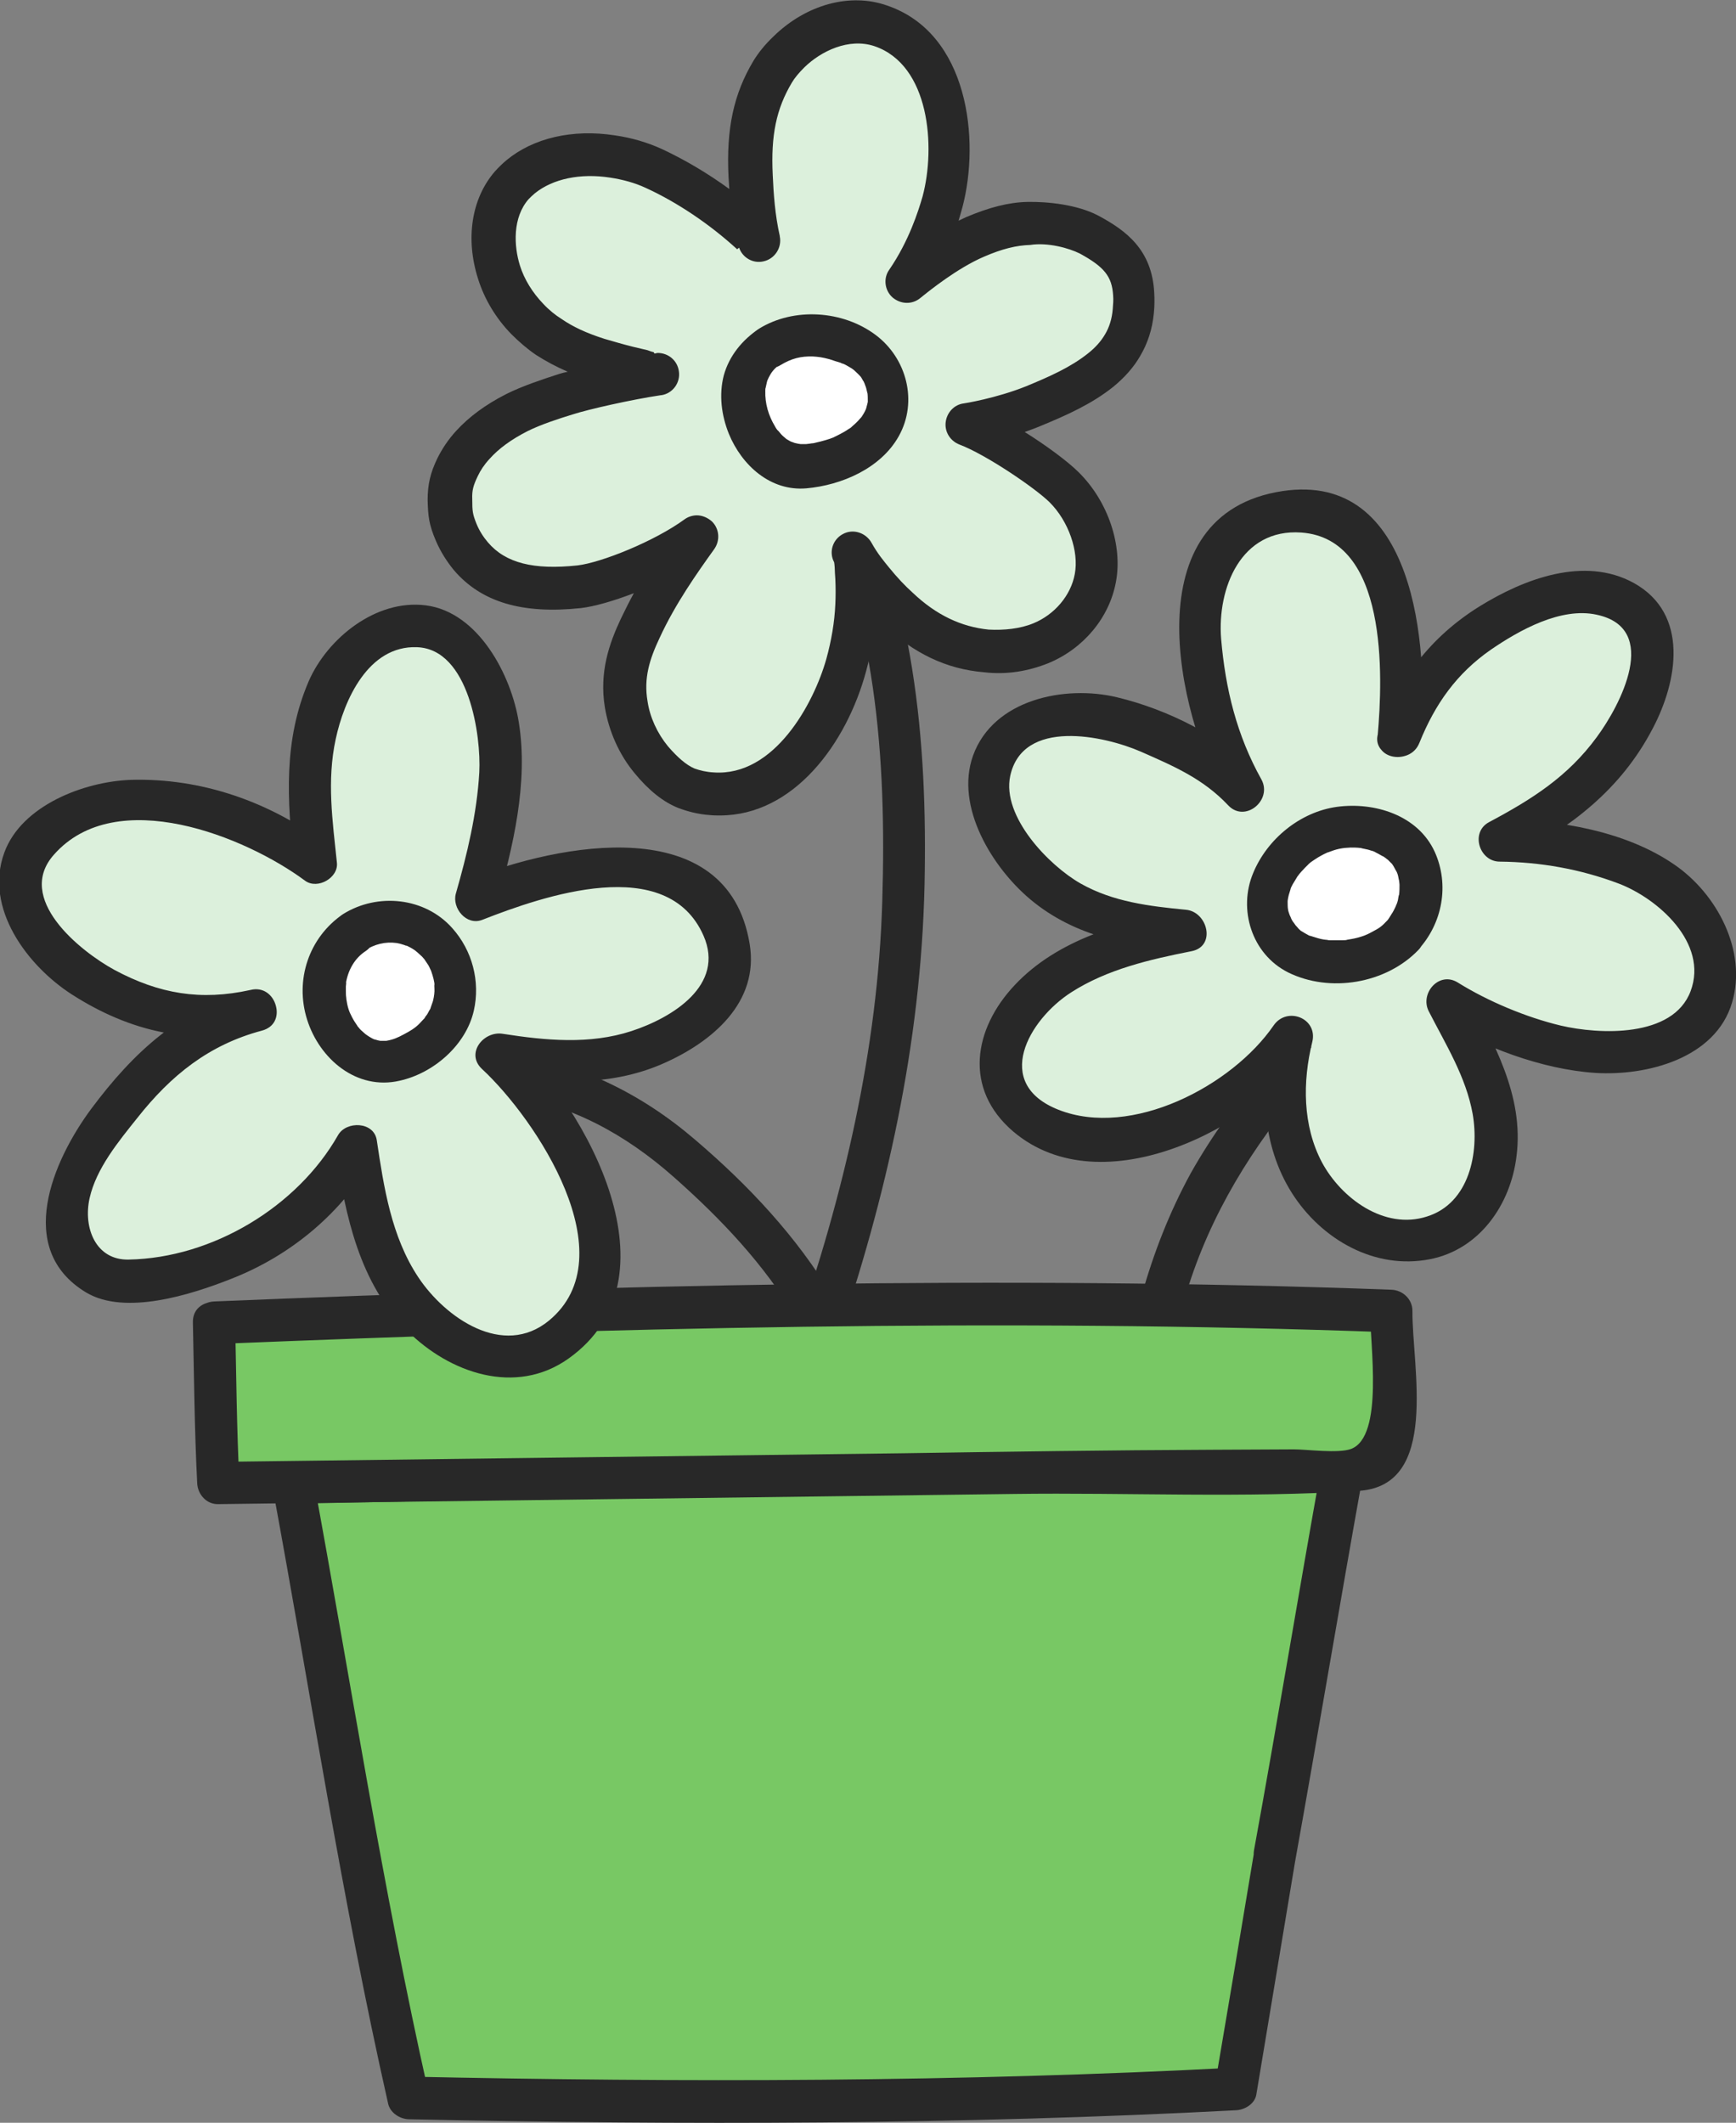 <?xml version="1.0" encoding="utf-8"?>
<!-- Generator: Adobe Illustrator 26.0.1, SVG Export Plug-In . SVG Version: 6.00 Build 0)  -->
<svg version="1.1" id="레이어_1" xmlns="http://www.w3.org/2000/svg" xmlns:xlink="http://www.w3.org/1999/xlink" x="0px"
	 y="0px" viewBox="0 0 44.37 54.25" style="enable-background:new 0 0 44.37 54.25;" xml:space="preserve">
<rect x="0" y="0" width="44.37" height="54.25" fill="#808080" stroke="none"/>
<style type="text/css">
	.st0{fill:#78C864;}
	.st1{fill:#282828;}
	.st2{fill:#DCF0DC;}
	.st3{fill:#FFFFFF;}
</style>
<g>
	<g>
		<path class="st0" d="M32.58,47.44c0.6-3.28,0.91-5.31,1.73-9.86c-9.37,0-17.82,0.12-26.82,0.31c1.11,5.98,1.43,9.19,2.79,15.01
			l0.16,0.71c5.84,0.13,15.32,0.09,21.15-0.23L32.58,47.44z"/>
	</g>
	<g>
		<g>
			<path class="st1" d="M33.1,47.58c0.59-3.28,1.14-6.58,1.73-9.86c0.06-0.34-0.15-0.69-0.52-0.69c-8.94,0-17.88,0.12-26.82,0.31
				c-0.37,0.01-0.59,0.34-0.52,0.69c0.97,5.25,1.77,10.51,2.95,15.73c0.05,0.23,0.29,0.39,0.52,0.4c7.04,0.15,14.11,0.14,21.15-0.23
				c0.22-0.01,0.48-0.16,0.52-0.4C32.44,51.55,32.77,49.57,33.1,47.58c0.11-0.68-0.93-0.97-1.04-0.29c-0.33,1.98-0.66,3.96-1,5.95
				c0.17-0.13,0.35-0.26,0.52-0.4c-7.03,0.37-14.11,0.38-21.15,0.23c0.17,0.13,0.35,0.26,0.52,0.4c-1.17-5.21-1.98-10.47-2.95-15.73
				c-0.17,0.23-0.35,0.46-0.52,0.69c8.94-0.19,17.88-0.31,26.82-0.31c-0.17-0.23-0.35-0.46-0.52-0.69
				c-0.59,3.28-1.13,6.58-1.73,9.86C31.94,47.98,32.98,48.27,33.1,47.58z"/>
		</g>
	</g>
	<g>
		<path class="st1" d="M21.35,34.41c1.31-3.81,2.19-7.75,2.28-11.79c0.08-3.72-0.27-7.41-1.96-10.79c-0.31-0.62-1.25-0.08-0.93,0.55
			c1.66,3.31,1.92,6.99,1.81,10.64c-0.11,3.81-0.99,7.51-2.23,11.1C20.08,34.78,21.12,35.06,21.35,34.41L21.35,34.41z"/>
	</g>
	<path class="st2" d="M27.85,5.98c-0.41-0.22-1.08-0.3-1.54-0.28c-0.48,0.01-0.94,0.16-1.38,0.35c-0.67,0.29-1.38,0.83-1.75,1.13
		c0.53-0.78,0.81-1.59,0.92-2.04c0.41-1.53,0.17-3.91-1.58-4.5c-0.84-0.28-1.74,0.08-2.34,0.67c-0.16,0.15-0.3,0.32-0.42,0.51
		c-0.48,0.81-0.62,1.61-0.57,2.67c0.03,0.55,0.07,1.11,0.19,1.65c-0.01-0.05-0.16-0.15-0.2-0.18c-0.71-0.65-1.59-1.25-2.47-1.66
		c-0.33-0.15-0.69-0.25-1.05-0.31c-0.8-0.11-1.7-0.01-2.35,0.52c-0.08,0.07-0.16,0.14-0.23,0.22c-0.53,0.61-0.56,1.49-0.33,2.23
		c0.14,0.45,0.4,0.86,0.72,1.2c0.17,0.17,0.35,0.32,0.54,0.46c0.38,0.26,0.8,0.43,1.24,0.57c0.25,0.08,0.5,0.15,0.76,0.21
		c0.13,0.03,0.26,0.06,0.39,0.09c0.1,0.02,0.27,0.1,0.38,0.09c-0.77,0.11-1.92,0.38-2.33,0.51c-0.4,0.12-0.88,0.28-1.25,0.47
		c-0.41,0.21-0.81,0.48-1.13,0.82c-0.16,0.17-0.29,0.36-0.4,0.57c-0.14,0.29-0.2,0.51-0.2,0.83c0,0.36,0.02,0.5,0.16,0.83
		c0.09,0.22,0.22,0.43,0.37,0.61c0.69,0.82,1.77,0.89,2.77,0.78c0.68-0.08,2.13-0.65,3-1.28c-0.54,0.74-1.05,1.51-1.44,2.35
		c-0.3,0.64-0.47,1.23-0.36,1.94c0.08,0.51,0.31,1.01,0.64,1.41c0.24,0.29,0.54,0.59,0.89,0.73c0.21,0.08,0.43,0.12,0.65,0.14
		c1.82,0.16,3.01-1.73,3.45-3.3c0.14-0.49,0.22-1,0.25-1.51c0.01-0.23,0.01-0.47,0-0.7c-0.01-0.17,0-0.48-0.08-0.63
		c0.19,0.35,0.39,0.57,0.55,0.76c0.19,0.22,0.39,0.44,0.6,0.64c0.64,0.6,1.37,1,2.26,1.08c0.47,0.04,0.95-0.02,1.39-0.19
		c0.7-0.28,1.26-0.92,1.4-1.67c0.16-0.81-0.23-1.75-0.8-2.32c-0.43-0.43-1.78-1.33-2.51-1.6c0,0,0.88-0.13,1.73-0.48
		c0.6-0.25,1.21-0.51,1.71-0.92c0.22-0.18,0.41-0.39,0.56-0.63c0.16-0.26,0.24-0.57,0.27-0.87C29,7.79,29,7.64,28.99,7.49
		C28.94,6.72,28.53,6.34,27.85,5.98z"/>
	<path class="st1" d="M18.4,20.84c-0.09,0-0.17,0-0.26-0.01c-0.29-0.02-0.56-0.09-0.8-0.18c-0.38-0.15-0.75-0.44-1.12-0.89
		c-0.4-0.48-0.66-1.08-0.76-1.68c-0.15-0.91,0.12-1.65,0.4-2.25c0.11-0.23,0.22-0.45,0.34-0.67c-0.52,0.2-1.01,0.34-1.35,0.38
		c-1.5,0.16-2.55-0.15-3.25-0.97c-0.18-0.22-0.34-0.47-0.46-0.75c-0.18-0.42-0.2-0.64-0.21-1.04c0-0.4,0.07-0.7,0.25-1.07
		c0.12-0.24,0.27-0.47,0.48-0.7c0.33-0.36,0.75-0.67,1.28-0.94c0.42-0.21,0.94-0.38,1.34-0.51c0.06-0.02,0.14-0.04,0.23-0.06
		c-0.3-0.13-0.56-0.27-0.81-0.43c-0.22-0.15-0.43-0.33-0.63-0.53c-0.4-0.41-0.69-0.9-0.85-1.41c-0.33-1.03-0.17-2.06,0.43-2.75
		c0.09-0.1,0.19-0.2,0.3-0.29c0.68-0.56,1.68-0.8,2.77-0.63c0.42,0.06,0.83,0.18,1.2,0.35c0.58,0.27,1.17,0.62,1.72,1.02
		c-0.01-0.11-0.01-0.21-0.02-0.31c-0.06-1.23,0.13-2.12,0.64-2.97c0.13-0.21,0.29-0.41,0.51-0.62c0.84-0.82,1.96-1.12,2.9-0.79
		c2.09,0.71,2.38,3.44,1.93,5.15c-0.03,0.1-0.06,0.22-0.1,0.35c0.06-0.03,0.13-0.06,0.19-0.09c0.59-0.25,1.09-0.38,1.57-0.39
		c0.52-0.01,1.28,0.07,1.81,0.35c0,0,0,0,0,0c0.71,0.38,1.37,0.87,1.43,1.96c0.01,0.17,0.01,0.36-0.01,0.54
		c-0.04,0.41-0.16,0.77-0.35,1.09c-0.16,0.28-0.39,0.54-0.68,0.78c-0.56,0.45-1.22,0.74-1.85,1c-0.14,0.06-0.28,0.11-0.42,0.16
		c0.56,0.35,1.11,0.76,1.38,1.03c0.75,0.74,1.13,1.87,0.95,2.81c-0.17,0.91-0.83,1.7-1.73,2.07c-0.5,0.2-1.06,0.3-1.64,0.23
		c-0.96-0.08-1.8-0.48-2.59-1.23c-0.06-0.06-0.12-0.11-0.17-0.17c-0.04,0.45-0.13,0.91-0.25,1.36
		C21.64,19.01,20.28,20.84,18.4,20.84z M17.81,13.17c0.14,0,0.28,0.06,0.39,0.16c0.19,0.19,0.21,0.49,0.05,0.71
		c-0.43,0.6-0.99,1.39-1.39,2.26c-0.26,0.55-0.41,1.03-0.31,1.62c0.06,0.41,0.25,0.82,0.52,1.15c0.25,0.29,0.47,0.48,0.68,0.57
		c0.14,0.05,0.3,0.09,0.49,0.1c1.55,0.11,2.56-1.76,2.88-2.9c0.13-0.47,0.21-0.94,0.23-1.4c0.01-0.21,0.01-0.42,0-0.64
		c0-0.01-0.01-0.14-0.01-0.15c0-0.08-0.01-0.23-0.02-0.28c-0.14-0.26-0.04-0.58,0.22-0.72c0.27-0.15,0.6-0.03,0.74,0.23
		c0.15,0.27,0.31,0.46,0.44,0.62c0.22,0.27,0.41,0.47,0.61,0.65c0.6,0.57,1.24,0.87,1.94,0.94c0.39,0.02,0.8-0.02,1.14-0.16
		c0.54-0.22,0.96-0.71,1.06-1.26c0.11-0.58-0.16-1.35-0.64-1.83c-0.36-0.36-1.64-1.23-2.31-1.48c-0.23-0.09-0.38-0.32-0.35-0.57
		c0.03-0.25,0.22-0.45,0.46-0.48c0.01,0,0.83-0.13,1.6-0.44c0.58-0.24,1.13-0.48,1.58-0.84c0.19-0.15,0.33-0.31,0.43-0.48
		c0.11-0.18,0.18-0.4,0.2-0.65c0.01-0.12,0.02-0.24,0.01-0.35c-0.03-0.49-0.23-0.73-0.85-1.07l0,0c-0.28-0.14-0.82-0.29-1.27-0.22
		c-0.35,0.01-0.72,0.1-1.18,0.3c-0.68,0.29-1.41,0.88-1.62,1.05c-0.21,0.18-0.51,0.17-0.72-0.01c-0.2-0.18-0.24-0.49-0.08-0.71
		c0.5-0.73,0.74-1.49,0.85-1.87c0.34-1.27,0.18-3.36-1.23-3.84c-0.66-0.22-1.37,0.13-1.79,0.54c-0.14,0.14-0.25,0.27-0.32,0.39
		c-0.4,0.67-0.54,1.35-0.49,2.36c0.02,0.48,0.06,1.03,0.18,1.56l0,0c0,0,0,0.01,0,0.01c0.06,0.29-0.13,0.58-0.42,0.64
		c-0.26,0.06-0.53-0.09-0.62-0.35l-0.05,0.04c-0.7-0.64-1.53-1.2-2.34-1.57c-0.28-0.13-0.58-0.21-0.9-0.26
		c-0.77-0.12-1.47,0.03-1.93,0.4c-0.06,0.05-0.11,0.1-0.16,0.15c-0.41,0.47-0.38,1.19-0.22,1.7c0.11,0.35,0.32,0.69,0.6,0.98
		c0.14,0.15,0.3,0.28,0.46,0.38c0.29,0.2,0.63,0.36,1.1,0.51c0.24,0.07,0.48,0.14,0.72,0.2l0.38,0.09C16.57,8.96,16.69,9,16.71,9
		l0.01,0.03c0.03,0.01,0.06-0.01,0.09-0.01c0.27,0,0.5,0.19,0.54,0.46c0.05,0.3-0.16,0.58-0.45,0.62c0,0-0.01,0-0.01,0
		c-0.74,0.11-1.85,0.36-2.25,0.49c-0.36,0.11-0.82,0.26-1.16,0.43c-0.41,0.21-0.73,0.44-0.97,0.71c-0.13,0.14-0.23,0.29-0.3,0.44
		c-0.11,0.23-0.15,0.36-0.14,0.59c0,0.31,0.01,0.38,0.11,0.63c0.07,0.17,0.17,0.33,0.29,0.47c0.45,0.53,1.17,0.71,2.29,0.59
		c0.6-0.07,1.96-0.61,2.74-1.18C17.58,13.21,17.7,13.17,17.81,13.17z M19,6.22l0.13-0.03L19,6.22z"/>
	<g>
		<path class="st3" d="M19.67,8.87c-0.23,0.14-0.42,0.34-0.54,0.58c-0.09,0.18-0.15,0.38-0.16,0.59c-0.02,0.33,0.07,0.66,0.21,0.96
			c0.27,0.6,0.8,1.02,1.49,0.93c0.6-0.07,1.26-0.33,1.66-0.8c0.4-0.46,0.45-0.99,0.23-1.53c-0.2-0.48-0.63-0.75-1.11-0.91
			C20.85,8.5,20.21,8.52,19.67,8.87z"/>
	</g>
	<g>
		<g>
			<path class="st1" d="M19.4,8.4c-0.43,0.29-0.76,0.69-0.9,1.19c-0.13,0.5-0.06,1.03,0.13,1.5c0.33,0.8,1.06,1.47,1.98,1.39
				c0.9-0.08,1.9-0.51,2.36-1.33c0.5-0.89,0.2-2-0.59-2.59C21.54,7.93,20.29,7.85,19.4,8.4c-0.25,0.15-0.34,0.48-0.19,0.74
				c0.15,0.25,0.49,0.35,0.74,0.19c0.28-0.17,0.52-0.23,0.83-0.22c0.15,0.01,0.23,0.02,0.42,0.07c0.07,0.02,0.14,0.05,0.22,0.07
				c0.01,0,0.1,0.04,0.02,0c0.04,0.02,0.08,0.04,0.12,0.05c0.07,0.03,0.13,0.07,0.2,0.11c0.03,0.02,0.06,0.04,0.08,0.06
				c-0.02-0.02-0.06-0.06,0.01,0.01c0.05,0.05,0.1,0.09,0.14,0.14c-0.06-0.07,0,0,0.01,0.01c0.03,0.04,0.05,0.09,0.08,0.13
				c0,0.01,0.04,0.09,0.01,0.02c0.01,0.04,0.03,0.08,0.04,0.11c0.01,0.02,0.05,0.22,0.04,0.14c0.01,0.07,0.01,0.15,0.01,0.22
				c0,0.11,0,0.05,0,0.02c-0.01,0.06-0.03,0.11-0.04,0.16c-0.03,0.09-0.02,0.06-0.01,0.03c-0.02,0.04-0.03,0.07-0.05,0.1
				c-0.05,0.08-0.05,0.09-0.1,0.14c-0.05,0.06-0.11,0.12-0.17,0.17c-0.01,0.01-0.09,0.08-0.05,0.05c0.04-0.03-0.07,0.05-0.08,0.05
				c-0.11,0.08-0.3,0.17-0.38,0.21c-0.09,0.04-0.3,0.1-0.44,0.13c-0.04,0.01-0.07,0.02-0.11,0.02c-0.01,0-0.12,0.02-0.06,0.01
				c0.07-0.01-0.09,0.01-0.09,0.01c-0.03,0-0.07,0-0.1,0c-0.03,0-0.07,0-0.1-0.01c0.03,0,0.1,0.02,0,0
				c-0.03-0.01-0.06-0.01-0.09-0.02c-0.03-0.01-0.15-0.06-0.05-0.01c-0.06-0.03-0.11-0.06-0.16-0.09c-0.02-0.01-0.08-0.06,0,0
				c-0.02-0.02-0.05-0.04-0.07-0.06c-0.05-0.04-0.09-0.09-0.13-0.14c-0.07-0.07-0.02-0.02-0.01,0c-0.03-0.04-0.06-0.08-0.08-0.12
				c-0.17-0.28-0.26-0.59-0.25-0.91c0-0.11,0.01-0.06,0-0.04c0.01-0.06,0.03-0.12,0.04-0.18c0.02-0.08,0.02-0.07,0.01-0.04
				c0.02-0.05,0.05-0.11,0.08-0.16c0.07-0.12,0.17-0.21,0.29-0.29c0.24-0.16,0.35-0.48,0.19-0.74C20,8.35,19.64,8.24,19.4,8.4z"/>
		</g>
	</g>
	<g>
		<path class="st2" d="M35.77,18.83c0.16-1.56-0.08-3.75-0.68-4.75c-0.42-0.7-1.43-1.12-2.24-1c-0.39,0.06-0.77,0.27-1.08,0.49
			c-0.33,0.23-0.61,0.44-0.79,0.79c-0.46,0.91-0.31,1.83-0.18,2.85c0.12,0.96,0.4,1.95,1,2.98c-0.79-0.9-1.42-1.03-2.61-1.58
			c-0.16-0.07-0.32-0.13-0.49-0.19c-0.39-0.13-0.79-0.2-1.2-0.18c-0.2,0.01-0.4,0.03-0.6,0.08c-0.31,0.07-0.6,0.19-0.86,0.36
			c-0.78,0.52-0.95,1.41-0.56,2.21c0.32,0.65,0.76,1.38,1.36,1.81c1.1,0.8,1.95,0.94,3.5,1.09c-0.89,0.16-1.96,0.42-2.76,0.85
			c-0.71,0.38-1.16,0.7-1.67,1.43c-0.51,0.73-0.48,1.39,0.04,2.11c0.44,0.61,1.24,0.85,1.99,0.9c1.85,0.1,4.19-1.14,5.12-2.59
			c-0.34,1.23-0.31,2.96,0.78,4.18c0.68,0.76,1.57,1.15,2.58,0.99c1.24-0.19,1.99-1.55,1.83-2.96c-0.14-1.18-0.5-1.72-1.23-3.13
			c0.25,0.18,0.77,0.39,0.98,0.48c0.91,0.38,1.39,0.65,2.38,0.79c0.38,0.05,0.76,0.07,1.14,0.03c0.25-0.02,0.5-0.07,0.75-0.14
			c0.29-0.08,0.57-0.21,0.82-0.38c0.32-0.21,0.58-0.51,0.69-0.88c0.09-0.31,0.1-0.65,0.04-0.97c-0.05-0.28-0.15-0.56-0.28-0.81
			c-0.45-0.88-1.2-1.38-2.1-1.68c-0.95-0.32-1.83-0.56-3.06-0.54c1.09-0.57,1.78-0.97,2.34-1.62c0.64-0.74,1.18-1.49,1.42-2.32
			c0.15-0.52,0.35-1.4-0.3-1.96c-0.45-0.39-1.08-0.52-1.67-0.43s-1.64,0.54-2.13,0.88C37.16,16.59,36.4,17.15,35.77,18.83z"/>
	</g>
	<g>
		<g>
			<path class="st1" d="M36.31,18.83c0.21-2.3-0.14-6.79-3.53-6.28c-3.82,0.58-2.73,5.61-1.45,7.92c0.28-0.22,0.57-0.44,0.85-0.66
				c-0.91-0.98-2.34-1.68-3.63-1.99c-1.33-0.32-3.16,0.05-3.68,1.49c-0.47,1.31,0.5,2.87,1.47,3.68c1.15,0.96,2.54,1.19,3.99,1.34
				c-0.05-0.35-0.1-0.71-0.14-1.06c-1.52,0.29-3.16,0.74-4.25,1.9c-1.06,1.12-1.32,2.66-0.04,3.75c2.27,1.92,6.2-0.09,7.62-2.16
				c-0.33-0.14-0.66-0.28-0.99-0.42c-0.34,1.38-0.29,2.92,0.49,4.15c0.75,1.18,2.11,1.97,3.53,1.69c1.27-0.25,2.06-1.4,2.21-2.63
				c0.2-1.56-0.6-2.92-1.29-4.25c-0.25,0.25-0.49,0.49-0.74,0.74c1.17,0.72,2.68,1.29,4.05,1.38c1.31,0.08,3.07-0.37,3.49-1.8
				c0.39-1.32-0.39-2.78-1.47-3.52c-1.24-0.86-2.97-1.15-4.45-1.16c0.09,0.34,0.18,0.67,0.27,1.01c1.53-0.81,2.8-1.76,3.62-3.33
				c0.64-1.21,0.94-2.93-0.48-3.72c-1.27-0.7-2.82-0.1-3.95,0.6c-1.25,0.78-2.03,1.83-2.57,3.19c-0.26,0.65,0.79,0.93,1.04,0.29
				c0.4-0.99,0.95-1.77,1.83-2.38c0.73-0.5,1.79-1.09,2.7-0.89c1.64,0.35,0.6,2.32,0,3.13c-0.74,1.01-1.66,1.59-2.75,2.17
				c-0.49,0.26-0.25,1.01,0.27,1.01c1.04,0.01,2.06,0.19,3.04,0.56c1,0.38,2.3,1.52,1.84,2.75c-0.45,1.2-2.34,1.11-3.32,0.88
				c-0.88-0.21-1.86-0.62-2.63-1.1c-0.48-0.3-0.98,0.28-0.74,0.74c0.43,0.84,0.95,1.67,1.12,2.62c0.17,0.98-0.08,2.28-1.17,2.62
				c-1.09,0.35-2.19-0.47-2.68-1.38c-0.5-0.94-0.5-2.07-0.25-3.08c0.15-0.61-0.65-0.92-0.99-0.42c-1.06,1.54-3.63,2.89-5.5,2.15
				c-1.69-0.67-0.76-2.3,0.33-3c0.92-0.59,2.01-0.84,3.07-1.05c0.64-0.12,0.42-1.01-0.14-1.06c-0.93-0.09-1.86-0.2-2.69-0.67
				c-0.81-0.46-2.02-1.71-1.8-2.75c0.32-1.48,2.4-1.03,3.34-0.62c0.84,0.37,1.59,0.69,2.23,1.37c0.43,0.46,1.14-0.13,0.85-0.66
				c-0.63-1.13-0.92-2.31-1.03-3.6c-0.1-1.28,0.5-2.82,2.05-2.71c2.21,0.16,2.09,3.64,1.95,5.21
				C35.16,19.52,36.25,19.52,36.31,18.83z"/>
		</g>
	</g>
	<g>
		<path class="st3" d="M35.85,23.89c-0.12,0.13-0.27,0.25-0.42,0.34c-0.17,0.1-0.35,0.18-0.53,0.24c-0.21,0.06-0.42,0.1-0.64,0.11
			c-0.62,0.03-1.28-0.14-1.64-0.69c-0.61-0.94,0.08-2.03,0.95-2.51c0.66-0.36,1.54-0.35,2.16,0.1
			C36.53,22.04,36.48,23.22,35.85,23.89z"/>
	</g>
	<g>
		<g>
			<path class="st1" d="M35.47,23.51c-0.16,0.17-0.2,0.2-0.41,0.31c-0.09,0.05-0.14,0.07-0.19,0.09c-0.11,0.04-0.22,0.07-0.34,0.09
				c0,0-0.19,0.03-0.09,0.02c-0.06,0.01-0.12,0.01-0.18,0.01c-0.08,0-0.15,0-0.23,0c-0.04,0-0.08,0-0.11-0.01
				c-0.03,0-0.13-0.02-0.02,0c-0.09-0.01-0.18-0.03-0.27-0.06c-0.04-0.01-0.09-0.03-0.13-0.04c-0.14-0.04,0.09,0.05-0.04-0.01
				c-0.07-0.04-0.13-0.07-0.19-0.11c-0.12-0.07,0.04,0.05-0.02-0.01c-0.03-0.03-0.06-0.05-0.08-0.08c-0.03-0.03-0.06-0.07-0.09-0.1
				c0.07,0.09-0.01-0.03-0.03-0.05c-0.03-0.04-0.05-0.09-0.07-0.13c0.05,0.1-0.01-0.03-0.02-0.05c-0.01-0.03-0.02-0.06-0.03-0.09
				c-0.01-0.02-0.02-0.17-0.01-0.04c-0.01-0.07-0.01-0.15-0.01-0.22c0-0.03,0.03-0.16,0-0.03c0.01-0.04,0.02-0.09,0.03-0.13
				c0.01-0.04,0.03-0.09,0.04-0.13c0.04-0.14-0.05,0.09,0.01-0.04c0.03-0.07,0.07-0.14,0.11-0.2c0.02-0.03,0.04-0.07,0.06-0.1
				c0.02-0.02,0.08-0.1,0.01-0.02c0.06-0.07,0.12-0.14,0.19-0.21c0.03-0.03,0.07-0.07,0.1-0.1c0.01-0.01,0.13-0.11,0.04-0.03
				c0.06-0.05,0.13-0.09,0.19-0.13c0.07-0.04,0.14-0.08,0.21-0.11c0.13-0.07-0.1,0.03,0.05-0.02c0.05-0.02,0.09-0.03,0.14-0.05
				c0.09-0.03,0.19-0.05,0.28-0.06c-0.02,0-0.1,0.01,0,0c0.05,0,0.1-0.01,0.15-0.01c0.08,0,0.16,0,0.24,0.01
				c0.15,0.01-0.1-0.03,0.05,0.01c0.05,0.01,0.09,0.02,0.14,0.03c0.05,0.01,0.09,0.03,0.14,0.04c0,0,0.14,0.06,0.07,0.03
				c-0.07-0.03,0.07,0.04,0.07,0.04c0.04,0.02,0.08,0.05,0.13,0.07c0,0,0.13,0.09,0.06,0.04c-0.06-0.05,0.04,0.04,0.05,0.04
				c0.03,0.03,0.06,0.06,0.09,0.09c0.09,0.09-0.05-0.09,0.02,0.02c0.05,0.07,0.08,0.14,0.12,0.21c-0.06-0.12,0-0.01,0.01,0.02
				c0.02,0.05,0.03,0.1,0.04,0.16c0.01,0.03,0.01,0.05,0.02,0.08c-0.03-0.15,0,0.02,0,0.06c0,0.08,0,0.16-0.01,0.25
				c-0.01,0.13,0.03-0.07,0,0c-0.02,0.04-0.02,0.1-0.03,0.14c-0.01,0.04-0.02,0.08-0.04,0.12c-0.01,0.03-0.06,0.14-0.01,0.03
				c-0.04,0.08-0.07,0.15-0.12,0.22c-0.02,0.04-0.05,0.07-0.07,0.1C35.59,23.34,35.49,23.48,35.47,23.51
				c-0.19,0.21-0.22,0.56,0,0.77c0.21,0.19,0.56,0.22,0.77,0c0.63-0.68,0.81-1.67,0.43-2.51c-0.43-0.94-1.54-1.28-2.5-1.15
				c-0.94,0.13-1.78,0.82-2.14,1.69c-0.39,0.93-0.04,2.07,0.89,2.54c1.07,0.53,2.5,0.29,3.33-0.57c0.2-0.2,0.22-0.57,0-0.77
				C36.02,23.31,35.68,23.29,35.47,23.51z"/>
		</g>
	</g>
	<g>
		<path class="st1" d="M12.94,27.99c1.64,0.22,3.06,1.01,4.28,2.09c1.21,1.07,2.3,2.22,3.14,3.62c0.36,0.6,1.29,0.05,0.93-0.55
			c-0.93-1.55-2.15-2.85-3.52-4.02c-1.4-1.2-3-1.98-4.83-2.23c-0.29-0.04-0.54,0.28-0.54,0.54C12.39,27.78,12.65,27.95,12.94,27.99
			L12.94,27.99z"/>
	</g>
	<g>
		<path class="st1" d="M32.37,27.23c-0.72,0.87-1.39,1.78-1.94,2.76c-0.54,0.99-0.95,2.04-1.25,3.12c-0.18,0.67,0.86,0.96,1.04,0.29
			c0.55-2.03,1.58-3.79,2.91-5.41c0.19-0.23,0.22-0.54,0-0.77C32.94,27.04,32.56,27.01,32.37,27.23L32.37,27.23z"/>
	</g>
	<g>
		<path class="st0" d="M5.47,33.81c9.08-0.38,18.17-0.51,27.26-0.38c1.49,0.02,1.35,0.03,2.83,0.08c-0.01,0.69-0.01,1.39-0.02,2.08
			c0,0.27-0.01,0.54-0.02,0.81c0,0.14-0.01,0.28-0.01,0.42c-0.01,0.17,0.01,0.36-0.07,0.52c-0.11,0.21-0.29,0.23-0.5,0.23
			c-0.26,0-0.53,0.01-0.79,0.01c-0.71,0.01-1.42,0.01-2.14,0.01c-0.65,0-1.29,0-1.94,0.01c-0.79,0-1.58,0.01-2.37,0.02
			c-0.86,0.01-1.72,0.02-2.57,0.03c-6.51,0.08-13.03,0.17-19.54,0.25c-0.07-1.24-0.08-2.86-0.09-3.32L5.47,33.81z"/>
	</g>
	<g>
		<g>
			<path class="st1" d="M5.47,34.35c10.01-0.41,20.07-0.67,30.09-0.3c-0.18-0.18-0.36-0.36-0.54-0.54c-0.01,0.83,0.36,3.2-0.49,3.52
				c-0.33,0.12-1.13,0.01-1.46,0.01c-0.68,0-1.36,0.01-2.04,0.01c-2.66,0.01-5.32,0.05-7.98,0.09c-5.82,0.07-11.65,0.15-17.47,0.22
				c0.18,0.18,0.36,0.36,0.54,0.54c-0.07-1.36-0.08-2.73-0.11-4.1c-0.01-0.7-1.1-0.7-1.08,0c0.03,1.37,0.04,2.73,0.11,4.1
				c0.01,0.29,0.24,0.55,0.54,0.54c6.77-0.09,13.54-0.17,20.32-0.26c2.93-0.04,5.91,0.11,8.83-0.08c2.07-0.13,1.36-3.15,1.37-4.6
				c0-0.3-0.25-0.53-0.54-0.54c-10.01-0.37-20.08-0.11-30.09,0.3C4.77,33.3,4.77,34.38,5.47,34.35z"/>
		</g>
	</g>
	<g>
		<path class="st2" d="M6.54,25.83c-1.76,0.42-2.87,0.06-4.42-0.88c-0.99-0.6-1.9-1.94-1.47-3.01c0.35-0.87,1.88-1.48,2.82-1.46
			c1.73,0.04,3.13,0.42,4.6,1.55c-0.11-1.11-0.25-1.68-0.1-2.78c0.09-0.65,0.31-1.45,0.63-2.03c0.32-0.57,1.16-1.08,1.81-1.21
			c0.95-0.18,1.59,0.66,2.02,1.52c0.43,0.87,0.43,1.88,0.3,2.84c-0.13,0.96-0.22,1.47-0.55,2.6c1.01-0.41,1.37-0.47,2.29-0.68
			c1.03-0.24,2.17-0.25,3.07,0.3c0.9,0.55,1.44,1.77,0.95,2.71c-0.22,0.42-0.6,0.73-1,0.99c-1.52,0.98-3,0.93-4.78,0.64
			c1.11,0.98,1.87,2.46,2.4,3.85c0.53,1.39,0.16,2.99-1.16,3.68c-1.26,0.66-2.73-0.25-3.48-1.21c-0.87-1.12-1.12-2.37-1.35-3.97
			c-0.91,1.69-2.44,2.49-3.36,2.89c-0.44,0.19-2.36,0.64-2.83,0.56c-0.73-0.13-1.22-0.9-1.23-1.64c-0.01-0.74,0.35-1.44,0.78-2.04
			C3.62,27.45,4.61,26.29,6.54,25.83z"/>
	</g>
	<g>
		<g>
			<path class="st1" d="M6.4,25.3c-1.27,0.28-2.33,0.1-3.47-0.51c-0.9-0.49-2.55-1.83-1.55-2.95c1.59-1.8,4.9-0.46,6.42,0.67
				c0.32,0.23,0.86-0.08,0.81-0.47c-0.11-1.06-0.26-2.09-0.03-3.15c0.21-0.99,0.83-2.4,2.08-2.35c1.33,0.05,1.64,2.27,1.59,3.2
				c-0.06,1.05-0.31,2.09-0.6,3.1c-0.1,0.37,0.27,0.82,0.67,0.67c1.58-0.62,4.73-1.71,5.66,0.4c0.56,1.27-0.8,2.1-1.84,2.44
				c-1.07,0.35-2.2,0.24-3.29,0.07c-0.49-0.08-0.96,0.5-0.53,0.9c1.38,1.28,3.71,4.78,1.71,6.43c-1.17,0.96-2.65-0.07-3.34-1.11
				c-0.69-1.04-0.88-2.3-1.06-3.5c-0.07-0.48-0.78-0.5-0.99-0.13c-1.04,1.83-3.21,3.14-5.35,3.18c-0.84,0.02-1.17-0.81-1-1.57
				c0.17-0.76,0.74-1.45,1.22-2.05c0.86-1.09,1.83-1.87,3.18-2.23C7.36,26.17,7.07,25.13,6.4,25.3c-1.78,0.47-2.99,1.59-4.07,3.04
				c-0.97,1.31-1.97,3.58-0.13,4.69c1,0.6,2.7,0.05,3.69-0.34c1.55-0.6,2.86-1.7,3.68-3.14c-0.33-0.04-0.66-0.09-0.99-0.13
				c0.25,1.65,0.6,3.36,1.83,4.59c1.08,1.08,2.77,1.67,4.12,0.71c2.87-2.04,0.48-6.38-1.45-8.17c-0.18,0.3-0.35,0.6-0.53,0.9
				c1.48,0.23,2.99,0.35,4.4-0.27c1.25-0.55,2.46-1.56,2.21-3.06c-0.57-3.42-4.89-2.55-7.14-1.66c0.22,0.22,0.44,0.44,0.67,0.67
				c0.42-1.47,0.82-3.13,0.57-4.67c-0.19-1.2-1.03-2.82-2.38-2.99c-1.27-0.16-2.51,0.84-2.99,1.94c-0.65,1.51-0.55,3.03-0.38,4.62
				c0.27-0.16,0.54-0.31,0.81-0.47c-1.43-1.07-3.17-1.68-4.97-1.63c-1.19,0.04-2.8,0.65-3.24,1.86c-0.52,1.42,0.59,2.89,1.72,3.62
				c1.51,0.97,3.08,1.31,4.84,0.93C7.37,26.2,7.08,25.15,6.4,25.3z"/>
		</g>
	</g>
	<g>
		<path class="st3" d="M9.05,23.82c-0.21,0.14-0.39,0.33-0.52,0.54c-0.23,0.39-0.28,0.75-0.23,1.18c0.06,0.53,0.35,1.05,0.8,1.36
			c0.14,0.1,0.31,0.17,0.49,0.21c0.26,0.05,0.54-0.01,0.79-0.11c0.33-0.14,0.64-0.34,0.87-0.61c0.84-0.97,0.28-2.59-0.98-2.81
			c-0.07-0.01-0.14-0.02-0.2-0.02c-0.12-0.01-0.24,0-0.36,0.02C9.46,23.61,9.24,23.7,9.05,23.82z"/>
	</g>
	<g>
		<g>
			<path class="st1" d="M8.77,23.36c-0.88,0.6-1.24,1.69-0.92,2.7c0.32,1.01,1.27,1.81,2.36,1.56c0.87-0.19,1.7-0.91,1.9-1.79
				c0.17-0.75-0.04-1.54-0.55-2.11C10.86,22.93,9.65,22.81,8.77,23.36c-0.25,0.15-0.34,0.48-0.19,0.74
				c0.14,0.25,0.49,0.35,0.74,0.19c0.26-0.16,0.52-0.23,0.82-0.19c0.06,0.01,0.13,0.03,0.19,0.05c0.03,0.01,0.05,0.02,0.08,0.03
				c-0.1-0.03-0.04-0.02-0.01-0.01c0.06,0.03,0.12,0.06,0.18,0.1c0.02,0.01,0.04,0.03,0.07,0.05c-0.07-0.05-0.03-0.02,0.02,0.02
				c0.04,0.04,0.08,0.07,0.12,0.11c0.02,0.02,0.04,0.05,0.07,0.08c0.05,0.05-0.04-0.08-0.01-0.01c0.03,0.05,0.07,0.1,0.1,0.15
				c0.02,0.03,0.1,0.22,0.05,0.09c0.04,0.11,0.08,0.23,0.1,0.35c0.01,0.03,0.01,0.05,0.01,0.08c-0.02-0.13-0.01-0.05-0.01-0.02
				c0,0.07,0.01,0.15,0,0.22c0,0.03-0.01,0.05-0.01,0.08c0,0.08,0.03-0.13,0,0c-0.01,0.05-0.02,0.11-0.04,0.16
				c-0.01,0.03-0.07,0.19-0.04,0.13c0.03-0.08-0.02,0.05-0.03,0.05c-0.02,0.04-0.04,0.07-0.06,0.11c-0.02,0.03-0.12,0.15-0.04,0.07
				c-0.06,0.06-0.11,0.12-0.17,0.18c-0.11,0.11-0.23,0.18-0.4,0.27c-0.15,0.08-0.26,0.13-0.44,0.16c0.03,0,0.07,0-0.04,0
				c-0.04,0-0.08,0-0.12,0c0.06,0.01-0.03-0.01-0.04-0.01c0,0-0.17-0.05-0.09-0.02c-0.09-0.04-0.17-0.09-0.25-0.15
				c0.06,0.05-0.09-0.08-0.1-0.09c-0.03-0.03-0.05-0.05-0.07-0.08c-0.12-0.12,0.02,0.04-0.03-0.04c-0.05-0.07-0.1-0.15-0.14-0.23
				c-0.07-0.13-0.11-0.25-0.14-0.46c0,0.03,0.01,0.1,0-0.02c-0.01-0.06-0.01-0.12-0.01-0.18c0-0.04,0-0.08,0-0.11
				c0,0,0.02-0.17,0-0.08c0.06-0.36,0.24-0.65,0.5-0.82c0.24-0.16,0.35-0.48,0.19-0.74C9.37,23.31,9.02,23.19,8.77,23.36z"/>
		</g>
	</g>
</g>
</svg>
